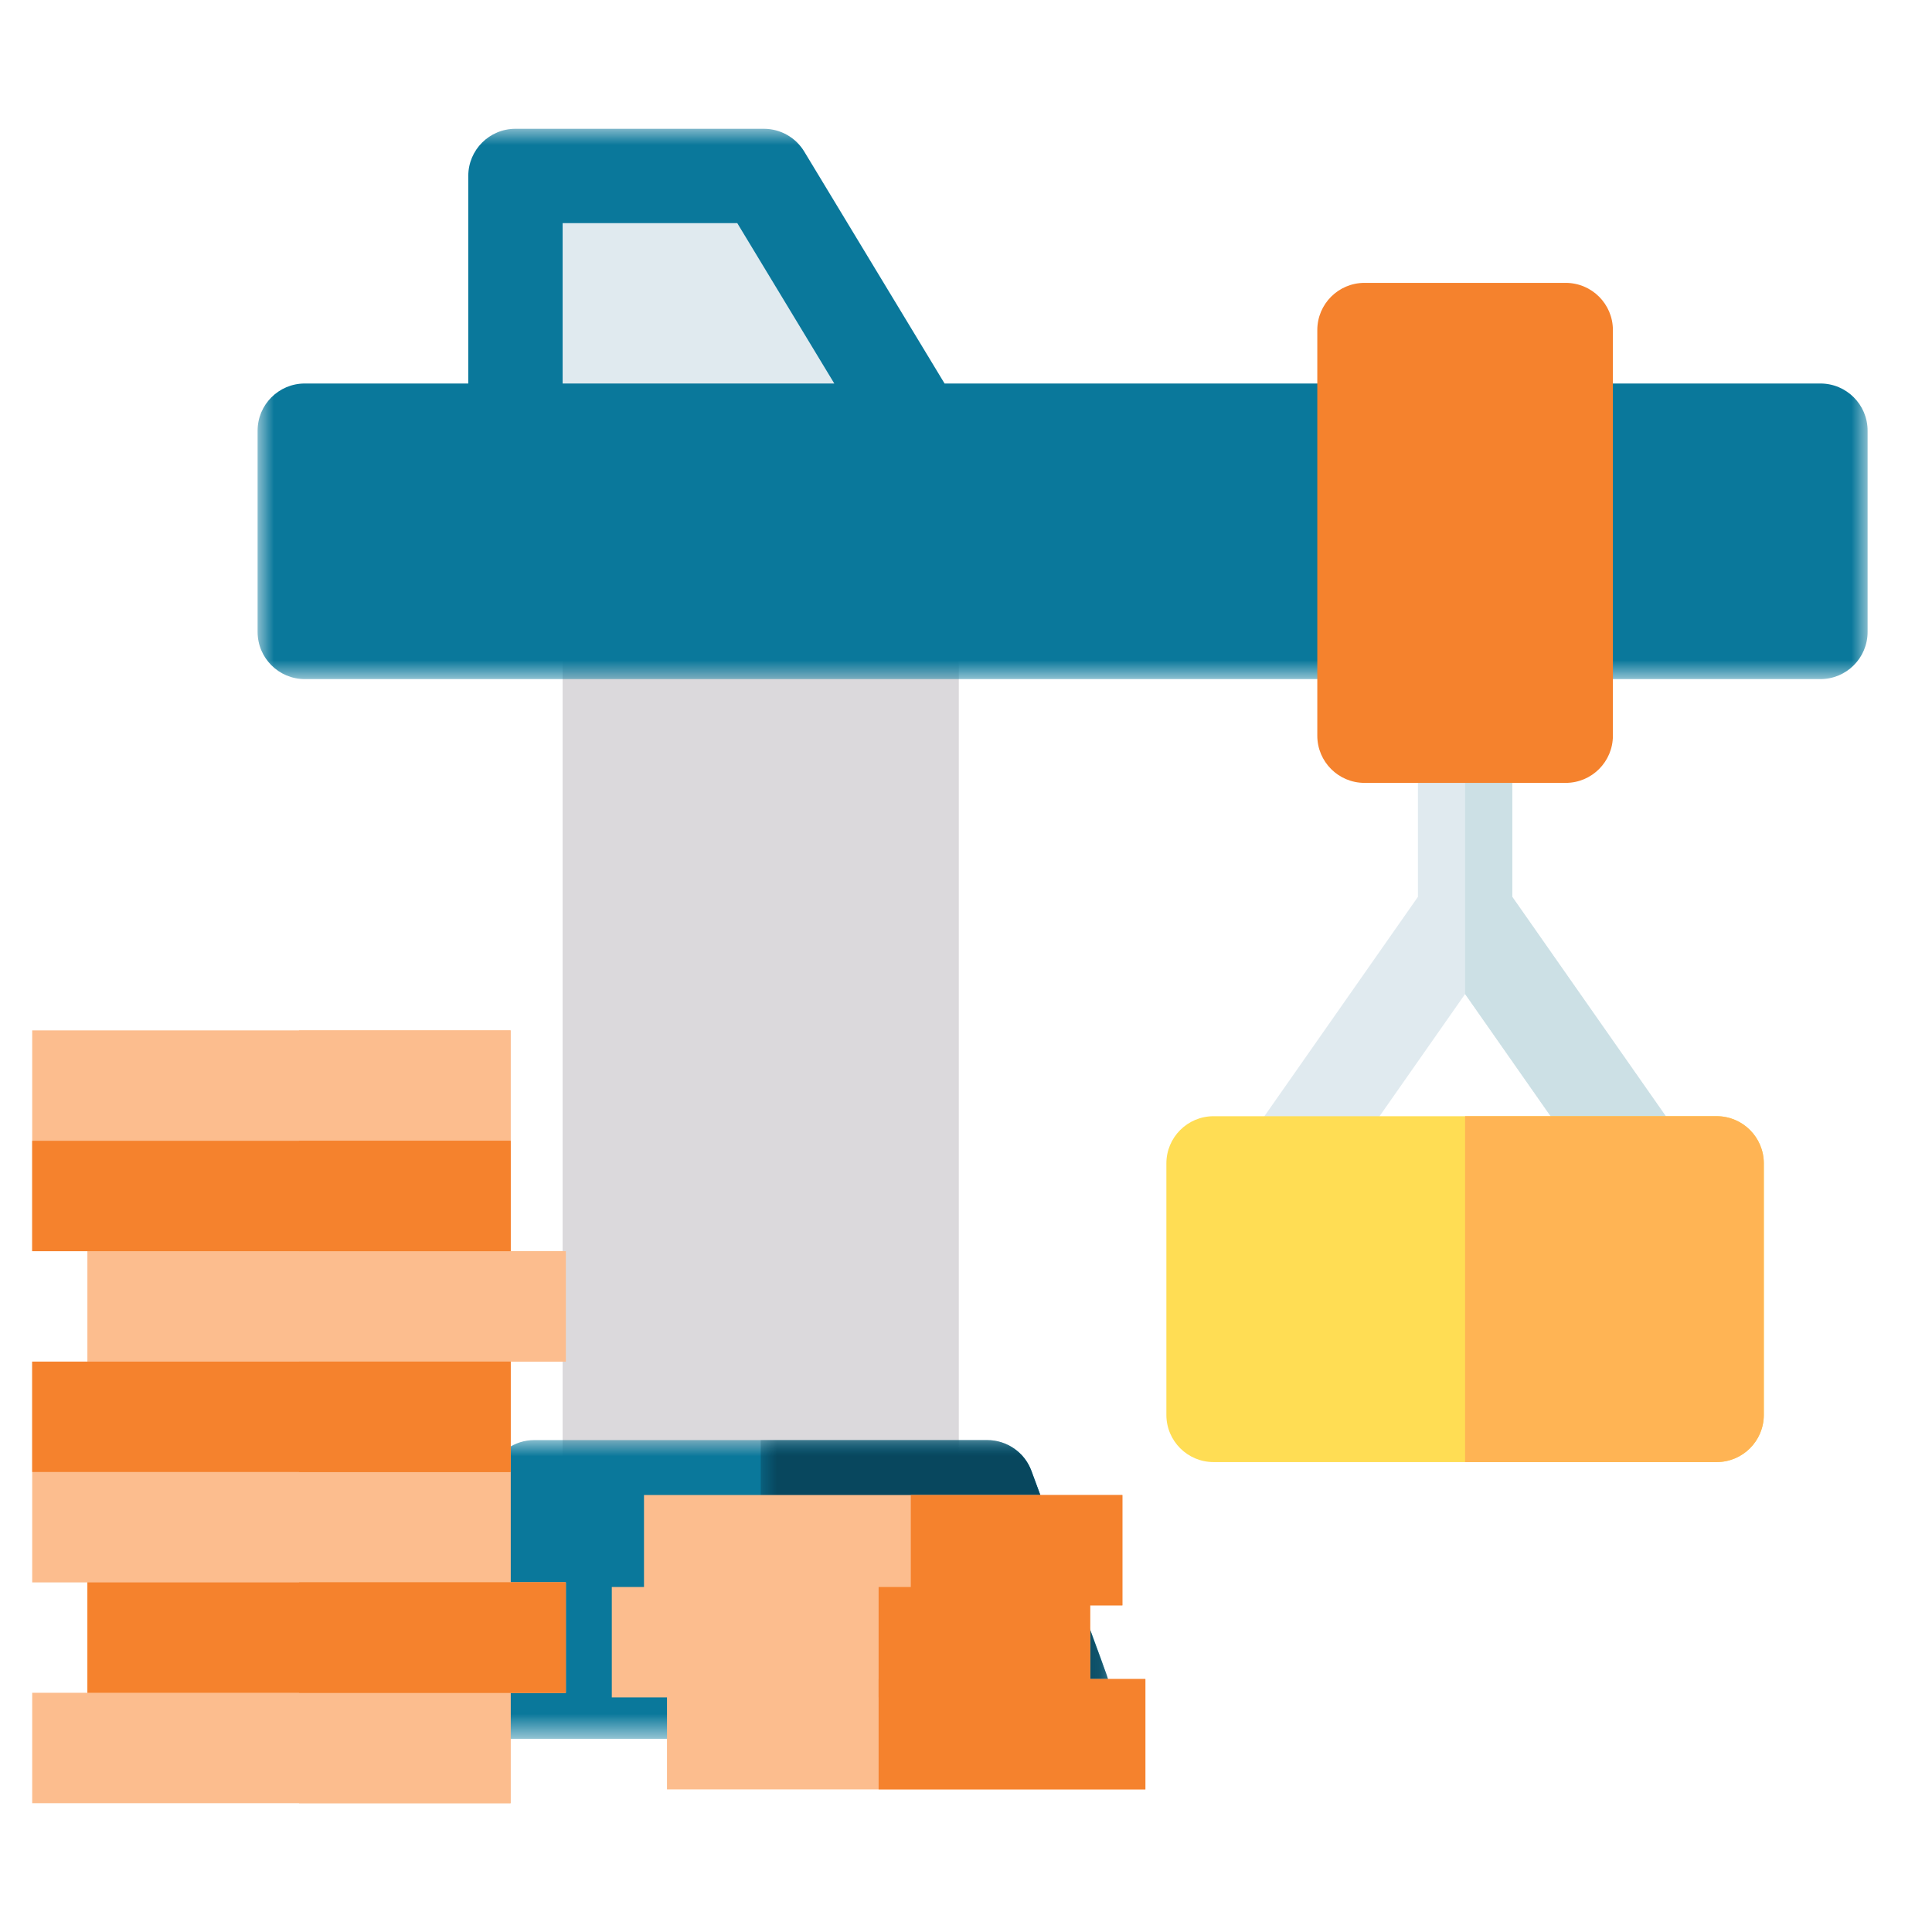 <svg xmlns="http://www.w3.org/2000/svg" xmlns:xlink="http://www.w3.org/1999/xlink" width="60" height="60" viewBox="0 0 60 60">
    <defs>
        <path id="n15bcbrnha" d="M0 0H60V60H0z"/>
        <path id="0ojvca7o8c" d="M0.097 0L21.778 0 21.778 9.277 0.097 9.277z"/>
        <path id="s53tedixoe" d="M0 0L10.841 0 10.841 9.277 0 9.277z"/>
        <path id="umqcss7bvg" d="M0 0L15.432 0 15.432 10.84 0 10.84z"/>
        <path id="u6hm5f952i" d="M0 0L50 0 50 17.09 0 17.09z"/>
        <path id="dnfobf6jik" d="M0 0L25 0 25 9.18 0 9.18z"/>
    </defs>
    <g fill="none" fill-rule="evenodd">
        <g>
            <g transform="translate(-816 -326) translate(816 326)">
                <mask id="w5mem9kx3b" fill="#fff">
                    <use xlink:href="#n15bcbrnha"/>
                </mask>
                <g mask="url(#w5mem9kx3b)">
                    <g>
                        <g>
                            <path fill="#DBD9DC" d="M21.777 13.672v27.832c0 .52-.276 1.003-.726 1.266l-9.375 5.468c-.969.565-2.203-.13-2.203-1.265V13.672c0-.809.656-1.465 1.465-1.465h9.375c.808 0 1.464.656 1.464 1.465" transform="translate(1 4) translate(7)"/>
                            <g transform="translate(1 4) translate(7) translate(4.688 40.723)">
                                <mask id="d5dtb1n7yd" fill="#fff">
                                    <use xlink:href="#0ojvca7o8c"/>
                                </mask>
                                <path fill="#0A789B" d="M21.778 7.813c0 .811-.66 1.464-1.465 1.464H1.563C.546 9.277-.165 8.264.189 7.305L2.532.957C2.744.382 3.293 0 3.906 0H17.97c.613 0 1.162.382 1.374.957 2.505 6.784 2.435 6.479 2.435 6.856" mask="url(#d5dtb1n7yd)"/>
                            </g>
                            <g transform="translate(1 4) translate(7) translate(15.625 40.723)">
                                <mask id="lcctbv4eyf" fill="#fff">
                                    <use xlink:href="#s53tedixoe"/>
                                </mask>
                                <path fill="#08475E" d="M9.375 9.277H0V0h7.031c.613 0 1.162.382 1.374.957l2.344 6.348c.353.964-.361 1.972-1.374 1.972" mask="url(#lcctbv4eyf)"/>
                            </g>
                            <g transform="translate(1 4) translate(7) translate(6.543)">
                                <mask id="y4cp2cs6qh" fill="#fff">
                                    <use xlink:href="#umqcss7bvg"/>
                                </mask>
                                <path fill="#E0EAEF" d="M15.218 8.617L10.433.707C10.168.267 9.693 0 9.18 0H1.465C.655 0 0 .656 0 1.465v7.91c0 .809.656 1.465 1.465 1.465h12.5c1.138 0 1.844-1.247 1.253-2.223" mask="url(#y4cp2cs6qh)"/>
                            </g>
                            <g transform="translate(1 4) translate(7)">
                                <mask id="f5xlo2prrj" fill="#fff">
                                    <use xlink:href="#u6hm5f952i"/>
                                </mask>
                                <path fill="#0A789B" d="M9.473 2.93h5.424l3.013 4.98H9.473V2.93zm39.062 4.98H21.334L16.976.707C16.711.268 16.236 0 15.723 0H8.008c-.81 0-1.465.656-1.465 1.465V7.91H1.465C.656 7.91 0 8.566 0 9.375v6.25c0 .809.656 1.465 1.465 1.465h47.07c.809 0 1.465-.656 1.465-1.465v-6.25c0-.809-.656-1.465-1.465-1.465z" mask="url(#f5xlo2prrj)"/>
                            </g>
                            <g transform="translate(1 4) translate(7) translate(25 7.91)"/>
                            <path fill="#E0EAEF" d="M43.809 33.33c-.662.461-1.575.303-2.04-.361L37.5 26.87l-4.269 6.098c-.463.663-1.377.824-2.04.36-.663-.464-.824-1.378-.36-2.04l5.204-7.435v-5.006c0-.809.656-1.465 1.465-1.465s1.465.656 1.465 1.465v5.006l5.204 7.435c.464.662.303 1.576-.36 2.04z" transform="translate(1 4) translate(7)"/>
                            <path fill="#CCE0E5" d="M43.809 33.33c-.662.461-1.575.303-2.04-.361L37.5 26.87v-9.488c.809 0 1.465.656 1.465 1.465v5.006l5.204 7.435c.464.662.303 1.576-.36 2.04" transform="translate(1 4) translate(7)"/>
                            <path fill="#FFDD54" d="M46.777 32.129v7.812c0 .809-.656 1.465-1.464 1.465H29.688c-.809 0-1.465-.656-1.465-1.465V32.13c0-.809.656-1.465 1.465-1.465h15.625c.808 0 1.464.656 1.464 1.465" transform="translate(1 4) translate(7)"/>
                            <path fill="#FFB454" d="M46.777 32.129v7.812c0 .809-.656 1.465-1.464 1.465H37.5V30.664h7.813c.808 0 1.464.656 1.464 1.465" transform="translate(1 4) translate(7)"/>
                            <path fill="#F5822D" d="M42.09 6.25v12.598c0 .808-.656 1.465-1.465 1.465h-6.25c-.809 0-1.465-.657-1.465-1.465V6.25c0-.809.656-1.465 1.465-1.465h6.25c.809 0 1.465.656 1.465 1.465" transform="translate(1 4) translate(7)"/>
                        </g>
                        <g>
                            <path fill="#FCBD8E" d="M0 0L0 3.429 0 6.857 1.714 6.857 1.714 10.286 0 10.286 0 13.714 0 17.143 1.714 17.143 1.714 20.571 0 20.571 0 24 14.857 24 14.857 20.571 16.571 20.571 16.571 17.143 14.857 17.143 14.857 13.714 14.857 10.286 16.571 10.286 16.571 6.857 14.857 6.857 14.857 3.429 14.857 0z" transform="translate(1 4) translate(0 28)"/>
                            <path fill="#FCBD8E" d="M8.286 0L8.286 24 14.857 24 14.857 20.571 16.571 20.571 16.571 17.143 14.857 17.143 14.857 13.714 14.857 10.286 16.571 10.286 16.571 6.857 14.857 6.857 14.857 3.429 14.857 0z" transform="translate(1 4) translate(0 28)"/>
                            <path fill="#F5822D" d="M1.714 20.571L16.571 20.571 16.571 17.143 1.714 17.143zM0 13.714L14.857 13.714 14.857 10.286 0 10.286zM0 6.857L14.857 6.857 14.857 3.429 0 3.429z" transform="translate(1 4) translate(0 28)"/>
                            <path fill="#F5822D" d="M8.286 13.714L14.857 13.714 14.857 10.286 8.286 10.286zM8.286 6.857L14.857 6.857 14.857 3.429 8.286 3.429zM8.286 20.571L16.571 20.571 16.571 17.143 8.286 17.143z" transform="translate(1 4) translate(0 28)"/>
                        </g>
                        <g>
                            <path fill="#FCBD8E" d="M1.714 9.571L16.571 9.571 16.571 6.143 1.714 6.143z" transform="translate(1 4) translate(18 42)"/>
                            <path fill="#FCBD8E" d="M0 6.714L14.857 6.714 14.857 3.286 0 3.286z" transform="translate(1 4) translate(18 42)"/>
                            <path fill="#FCBD8E" d="M1 3.857L15.857 3.857 15.857 0.429 1 0.429z" transform="translate(1 4) translate(18 42)"/>
                            <path fill="#F5822D" d="M8.286 6.714L14.857 6.714 14.857 3.286 8.286 3.286z" transform="translate(1 4) translate(18 42)"/>
                            <path fill="#F5822D" d="M9.286 3.857L15.857 3.857 15.857.429 9.286.429zM8.286 9.571L16.571 9.571 16.571 6.143 8.286 6.143z" transform="translate(1 4) translate(18 42)"/>
                        </g>
                    </g>
                </g>
            </g>
        </g>
    </g>
</svg>
